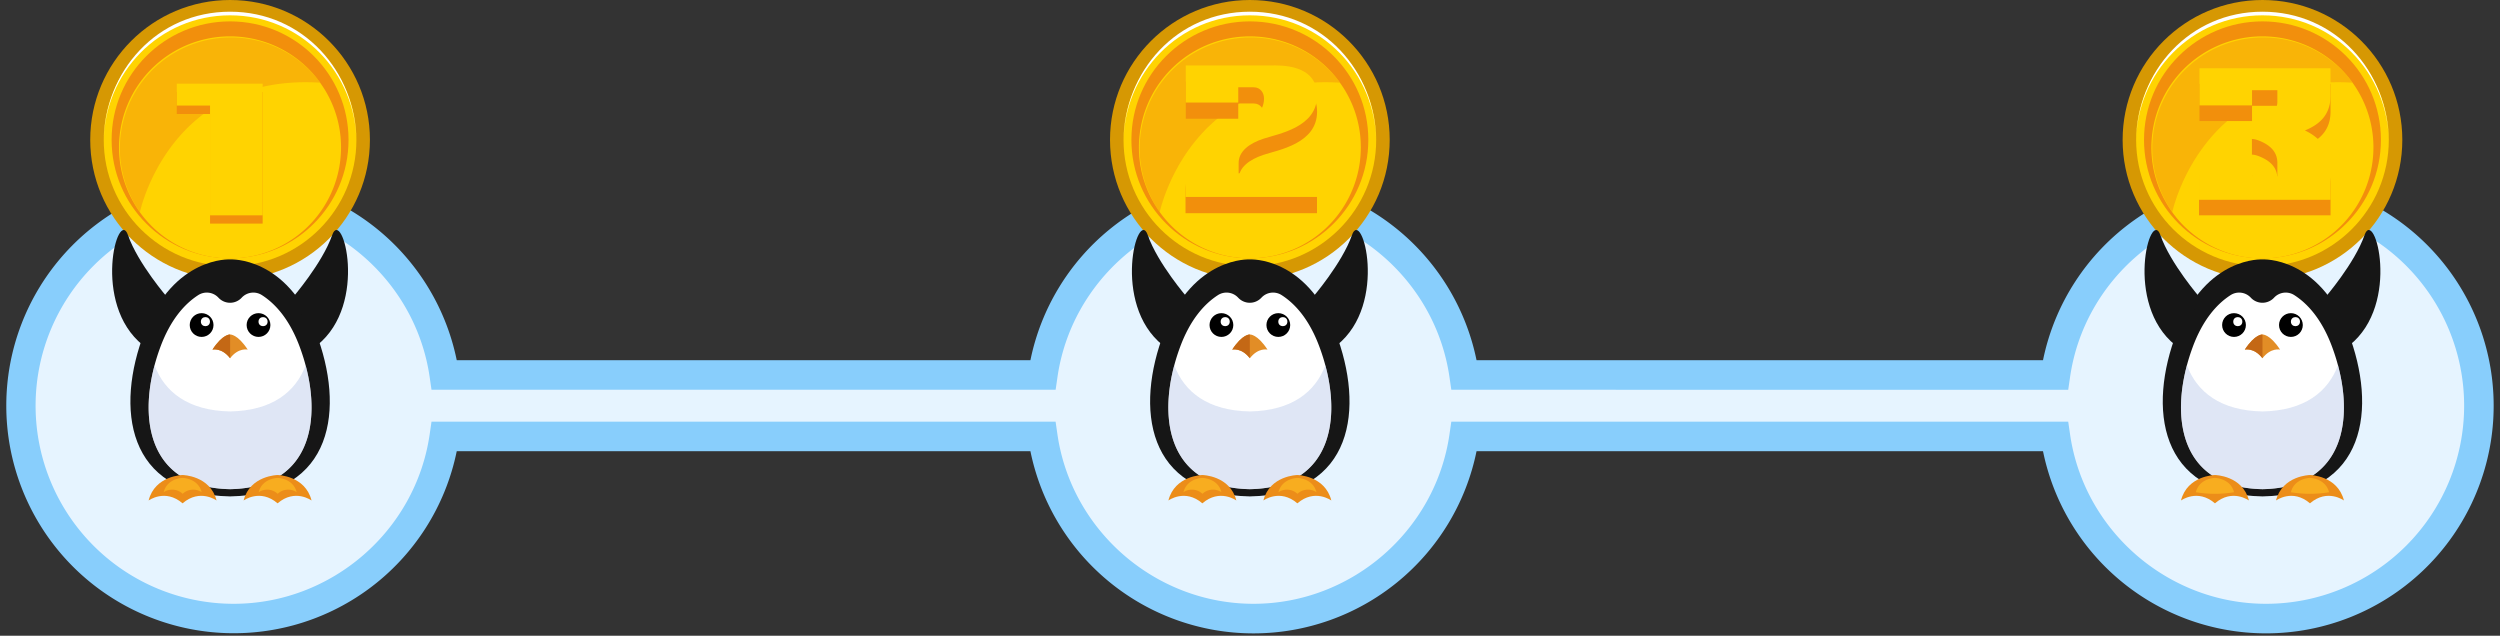 <svg id="Capa_1" data-name="Capa 1" xmlns="http://www.w3.org/2000/svg" viewBox="0 0 1184.17 301.12"><rect x="0" y="0" width="1184.17" height="301.12" fill="#333333" stroke="none"/><defs><style>.cls-1{fill:#e6f4ff;}.cls-2{fill:#88cefc;}.cls-3{fill:#d69803;}.cls-4{fill:#ffd301;}.cls-5{fill:#f28f0c;}.cls-6{opacity:0.46;}.cls-7{fill:#fff;}.cls-8{fill:#161616;}.cls-9{opacity:0.57;}.cls-10{fill:#c6d3ed;}.cls-11{fill:#e28d26;}.cls-12{fill:#c46815;}.cls-13{fill:#ec8d19;}.cls-14{fill:#f8ad1f;}</style></defs><rect class="cls-1" x="196.64" y="177.62" width="844.95" height="29.12"/><circle class="cls-1" cx="108.98" cy="192.18" r="100.82"/><circle class="cls-1" cx="592.02" cy="192.18" r="100.82"/><circle class="cls-1" cx="1071.66" cy="192.18" r="100.82"/><path class="cls-2" d="M1073.36,300a107.85,107.85,0,0,1-105.65-86.27H699.39a107.83,107.83,0,0,1-211.31,0H216.34a107.77,107.77,0,1,1,0-43.12H488.08a107.84,107.84,0,0,1,211.31,0H967.71A107.82,107.82,0,1,1,1073.36,300ZM687.44,199.73H979.65l.87,6c6.61,45.76,46.53,80.27,92.84,80.27a93.82,93.82,0,1,0,0-187.64c-46.31,0-86.23,34.5-92.84,80.26l-.87,6H687.44l-.87-6c-6.61-45.76-46.52-80.26-92.84-80.26s-86.23,34.5-92.84,80.26l-.87,6H204.39l-.87-6c-6.61-45.76-46.52-80.26-92.84-80.26a93.82,93.82,0,0,0,0,187.64c46.32,0,86.23-34.51,92.84-80.27l.87-6H500l.87,6C507.5,251.49,547.42,286,593.73,286s86.23-34.51,92.84-80.27Z"/><circle class="cls-3" cx="592.02" cy="66.24" r="66.24"/><circle class="cls-4" cx="592.02" cy="66.24" r="59.84"/><circle class="cls-5" cx="592.02" cy="66.24" r="56.11"/><path class="cls-4" d="M644.58,69.79a52.56,52.56,0,1,1-9.9-30.7.22.22,0,0,0,0,.08A52.16,52.16,0,0,1,644.58,69.79Z"/><g class="cls-6"><path class="cls-5" d="M634.72,39.17c-71.6-4.54-85.39,61.27-85.39,61.27a52.56,52.56,0,0,1,85.35-61.35A.22.22,0,0,0,634.72,39.17Z"/></g><path class="cls-7" d="M651.86,67.74h0c0-33.35-26.49-60.48-59.84-60.48s-59.84,27.13-59.84,60.48h0c0-34.3,25.54-62.2,59.84-62.2S651.86,33.44,651.86,67.74Z"/><path class="cls-8" d="M592,235.13c-49.16-.83-54.48-41.78-40.55-77.83S592,122.88,592,122.88s26.64-1.64,40.55,34.42S641.18,234.3,592,235.13Z"/><path class="cls-7" d="M592,231.71c-40.16-.73-44.52-36-33.13-67.06,4.92-13.47,11.8-20.83,18-24.84a7.49,7.49,0,0,1,9.55,1.13l.13.13a7.49,7.49,0,0,0,10.88,0l.13-.13a7.49,7.49,0,0,1,9.55-1.13c6.22,4,13.09,11.37,18,24.84C636.54,195.71,632.19,231,592,231.71Z"/><g class="cls-9"><path class="cls-10" d="M592,231.71c-36.6-.67-43.46-30-35.79-58.7,4.74,12.64,15.86,21.51,35.79,21.88,19.93-.37,31.05-9.24,35.79-21.88C635.49,201.71,628.62,231,592,231.71Z"/></g><path class="cls-8" d="M621.54,141.12s14.2-16.39,18.84-29.77,17.48,32.5-7.1,52.16Z"/><path class="cls-8" d="M562.51,141.12s-14.21-16.39-18.85-29.77-17.48,32.5,7.1,52.16Z"/><circle cx="578.55" cy="153.96" r="5.63"/><circle cx="605.5" cy="153.96" r="5.63"/><circle class="cls-7" cx="580.34" cy="152.35" r="2.15"/><circle class="cls-7" cx="607.64" cy="152.35" r="2.15"/><path class="cls-11" d="M600.38,165.61s-4.33-1.13-8.36,4.08c-4-5.21-8.35-4.08-8.35-4.08,4.85-7.47,8.35-7.17,8.35-7.17S595.52,158.14,600.38,165.61Z"/><path class="cls-12" d="M592,158.43v11.26c-4-5.2-8.34-4.09-8.34-4.09C588.52,158.15,592,158.43,592,158.43Z"/><path class="cls-13" d="M585.61,237.07s-7.84-5.78-16.09,1.34c-8.25-7.12-16.09-1.34-16.09-1.34,3-11.86,16.09-12.07,16.09-12.07S582.62,225.21,585.61,237.07Z"/><path class="cls-13" d="M630.61,237.07s-7.84-5.78-16.09,1.34c-8.25-7.12-16.09-1.34-16.09-1.34,3-11.86,16.09-12.07,16.09-12.07S627.62,225.21,630.61,237.07Z"/><path class="cls-14" d="M623.56,233.15a7.25,7.25,0,0,0-9,.75,7.26,7.26,0,0,0-9-.75c1.68-6.66,9-6.78,9-6.78S621.88,226.49,623.56,233.15Z"/><path class="cls-14" d="M578.56,233.15a7.25,7.25,0,0,0-9,.75,7.25,7.25,0,0,0-9-.75c1.68-6.66,9-6.78,9-6.78S576.88,226.49,578.56,233.15Z"/><path class="cls-5" d="M586.7,84.91v4.88h12v-8h25.12V101H561.54V90.49c0-18,18.67-23.72,25.83-24.58,5.65-.69,11.36-5.11,11.36-11.52,0-2.69-1.67-5.37-4.84-5.37h-7.37v7.21H561.67V38.64h40.57c3.75,0,21.62-.87,21.62,14.27S605.55,71,598.47,73.34C591.75,75.59,586.7,79.31,586.7,84.91Z"/><path class="cls-4" d="M586.7,77.23v4.88h12v-8h25.12V93.28H561.54V82.81c0-18,18.67-23.71,25.83-24.58,5.65-.68,11.36-5.11,11.36-11.52,0-2.69-1.67-5.36-4.84-5.36h-7.37v7.21H561.67V31h40.57c3.75,0,21.62-.87,21.62,14.27s-18.31,18.06-25.39,20.43C591.75,67.91,586.7,71.64,586.7,77.23Z"/><circle class="cls-3" cx="108.98" cy="66.24" r="66.24"/><circle class="cls-4" cx="108.98" cy="66.24" r="59.84"/><circle class="cls-5" cx="108.98" cy="66.24" r="56.11"/><path class="cls-4" d="M161.54,69.79a52.59,52.59,0,1,1-9.91-30.7.22.22,0,0,0,0,.08A52.17,52.17,0,0,1,161.54,69.79Z"/><g class="cls-6"><path class="cls-5" d="M151.67,39.17c-71.6-4.54-85.39,61.27-85.39,61.27a52.56,52.56,0,0,1,85.35-61.35A.22.22,0,0,0,151.67,39.17Z"/></g><path class="cls-7" d="M168.82,67.74h0c0-33.35-26.5-60.48-59.84-60.48S49.14,34.39,49.14,67.74h0c0-34.3,25.54-62.2,59.84-62.2S168.82,33.44,168.82,67.74Z"/><path class="cls-8" d="M109,235.13c-49.16-.83-54.49-41.78-40.55-77.83S109,122.88,109,122.88s26.63-1.64,40.55,34.42S158.14,234.3,109,235.13Z"/><path class="cls-7" d="M109,231.71c-40.17-.73-44.52-36-33.14-67.06,4.93-13.47,11.8-20.83,18-24.84a7.49,7.49,0,0,1,9.55,1.13l.13.13a7.49,7.49,0,0,0,10.88,0l.12-.13a7.51,7.51,0,0,1,9.56-1.13c6.21,4,13.09,11.37,18,24.84C153.5,195.71,149.14,231,109,231.71Z"/><g class="cls-9"><path class="cls-10" d="M109,231.71c-36.6-.67-43.47-30-35.79-58.7,4.74,12.64,15.86,21.51,35.79,21.88,19.93-.37,31.05-9.24,35.79-21.88C152.44,201.71,145.58,231,109,231.71Z"/></g><path class="cls-8" d="M138.49,141.12s14.2-16.39,18.85-29.77,17.48,32.5-7.1,52.16Z"/><path class="cls-8" d="M79.46,141.12s-14.2-16.39-18.84-29.77-17.48,32.5,7.1,52.16Z"/><circle cx="95.5" cy="153.96" r="5.63"/><circle cx="122.45" cy="153.96" r="5.63"/><circle class="cls-7" cx="97.3" cy="152.35" r="2.15"/><circle class="cls-7" cx="124.6" cy="152.35" r="2.15"/><path class="cls-11" d="M117.33,165.61s-4.32-1.13-8.35,4.08c-4-5.21-8.36-4.08-8.36-4.08,4.86-7.47,8.36-7.17,8.36-7.17S112.47,158.14,117.33,165.61Z"/><path class="cls-12" d="M109,158.43v11.26c-4-5.2-8.35-4.09-8.35-4.09C105.47,158.15,109,158.43,109,158.43Z"/><path class="cls-13" d="M102.57,237.07s-7.84-5.78-16.09,1.34c-8.25-7.12-16.09-1.34-16.09-1.34,3-11.86,16.09-12.07,16.09-12.07S99.57,225.21,102.57,237.07Z"/><path class="cls-13" d="M147.57,237.07s-7.84-5.78-16.09,1.34c-8.25-7.12-16.09-1.34-16.09-1.34,3-11.86,16.09-12.07,16.09-12.07S144.58,225.21,147.57,237.07Z"/><path class="cls-14" d="M140.52,233.15a7.25,7.25,0,0,0-9,.75,7.25,7.25,0,0,0-9-.75c1.68-6.66,9-6.78,9-6.78S138.84,226.49,140.52,233.15Z"/><path class="cls-14" d="M95.52,233.15a7.26,7.26,0,0,0-9,.75,7.25,7.25,0,0,0-9-.75c1.68-6.66,9-6.78,9-6.78S93.83,226.49,95.52,233.15Z"/><path class="cls-5" d="M124.42,43.59v62.32H99.49V54H83.73V43.59Z"/><path class="cls-4" d="M124.42,39.63V102H99.49V50H83.73V39.63Z"/><circle class="cls-3" cx="1071.66" cy="66.24" r="66.24"/><circle class="cls-4" cx="1071.66" cy="66.24" r="59.84"/><circle class="cls-5" cx="1071.66" cy="66.24" r="56.11"/><path class="cls-4" d="M1124.22,69.79a52.59,52.59,0,1,1-9.91-30.7.22.22,0,0,0,0,.08A52.17,52.17,0,0,1,1124.22,69.79Z"/><g class="cls-6"><path class="cls-5" d="M1114.35,39.17c-71.6-4.54-85.39,61.27-85.39,61.27a52.56,52.56,0,0,1,85.35-61.35A.22.22,0,0,0,1114.35,39.17Z"/></g><path class="cls-7" d="M1131.5,67.74h0c0-33.35-26.5-60.48-59.85-60.48s-59.84,27.13-59.84,60.48h0c0-34.3,25.55-62.2,59.84-62.2S1131.5,33.44,1131.5,67.74Z"/><path class="cls-8" d="M1071.66,235.13c-49.16-.83-54.49-41.78-40.55-77.83s40.55-34.42,40.55-34.42,26.63-1.64,40.54,34.42S1120.81,234.3,1071.66,235.13Z"/><path class="cls-7" d="M1071.66,231.71c-40.17-.73-44.52-36-33.14-67.06,4.92-13.47,11.8-20.83,18-24.84a7.51,7.51,0,0,1,9.56,1.13l.12.13a7.51,7.51,0,0,0,10.89,0l.12-.13a7.51,7.51,0,0,1,9.56-1.13c6.21,4,13.09,11.37,18,24.84C1116.17,195.71,1111.82,231,1071.66,231.71Z"/><g class="cls-9"><path class="cls-10" d="M1071.66,231.71c-36.6-.67-43.47-30-35.79-58.7,4.74,12.64,15.85,21.51,35.79,21.88,19.93-.37,31-9.24,35.78-21.88C1115.12,201.71,1108.26,231,1071.66,231.71Z"/></g><path class="cls-8" d="M1101.17,141.12s14.2-16.39,18.84-29.77,17.48,32.5-7.1,52.16Z"/><path class="cls-8" d="M1042.14,141.12s-14.2-16.39-18.84-29.77-17.48,32.5,7.1,52.16Z"/><circle cx="1058.18" cy="153.96" r="5.63"/><circle cx="1085.13" cy="153.96" r="5.63"/><circle class="cls-7" cx="1059.97" cy="152.35" r="2.15"/><circle class="cls-7" cx="1087.28" cy="152.35" r="2.15"/><path class="cls-11" d="M1080,165.61s-4.32-1.13-8.35,4.08c-4-5.21-8.36-4.08-8.36-4.08,4.86-7.47,8.36-7.17,8.36-7.17S1075.15,158.14,1080,165.61Z"/><path class="cls-12" d="M1071.66,158.43v11.26c-4-5.2-8.35-4.09-8.35-4.09C1068.15,158.15,1071.66,158.43,1071.66,158.43Z"/><path class="cls-13" d="M1065.24,237.07s-7.84-5.78-16.09,1.34c-8.25-7.12-16.09-1.34-16.09-1.34,3-11.86,16.09-12.07,16.09-12.07S1062.25,225.21,1065.24,237.07Z"/><path class="cls-13" d="M1110.25,237.07s-7.84-5.78-16.09,1.34c-8.25-7.12-16.09-1.34-16.09-1.34,3-11.86,16.09-12.07,16.09-12.07S1107.25,225.21,1110.25,237.07Z"/><path class="cls-14" d="M1103.2,233.15a54.86,54.86,0,0,1-18.08,0c1.68-6.66,9-6.78,9-6.78S1101.51,226.49,1103.2,233.15Z"/><path class="cls-14" d="M1058.19,233.15a54.86,54.86,0,0,1-18.08,0c1.68-6.66,9-6.78,9-6.78S1056.51,226.49,1058.19,233.15Z"/><path class="cls-5" d="M1091.75,69.2c4.86,2.27,9.38,6,11.25,12a21.16,21.16,0,0,1,.91,6c0,.11,0,.23,0,.35v14.45H1041.6V82.89h25.12v8h12V84.62c0-3.82-1.76-6.77-5.4-9-1.19-.71-4.4-2.38-6.66-2.38V65.7a19.86,19.86,0,0,0,6.66-1.66,9.52,9.52,0,0,0,5.4-8.67V50.12h-12v7.21h-24.9V39.74h62.07V53a19.15,19.15,0,0,1-.25,3.12,15.58,15.58,0,0,1-.88,3.23C1100.8,64.4,1096.42,67.31,1091.75,69.2Z"/><path class="cls-4" d="M1091.75,61.79c4.86,2.27,9.38,6,11.25,12a21.09,21.09,0,0,1,.91,6c0,.12,0,.23,0,.35V94.65H1041.6V75.49h25.12v8h12V77.22c0-3.83-1.76-6.78-5.4-9-1.19-.72-4.4-2.39-6.66-2.39V58.29a19.62,19.62,0,0,0,6.66-1.66,9.51,9.51,0,0,0,5.4-8.67V42.72h-12v7.21h-24.9V32.33h62.07V45.56a19.37,19.37,0,0,1-.25,3.13,15.75,15.75,0,0,1-.88,3.23C1100.8,57,1096.42,59.91,1091.75,61.79Z"/></svg>